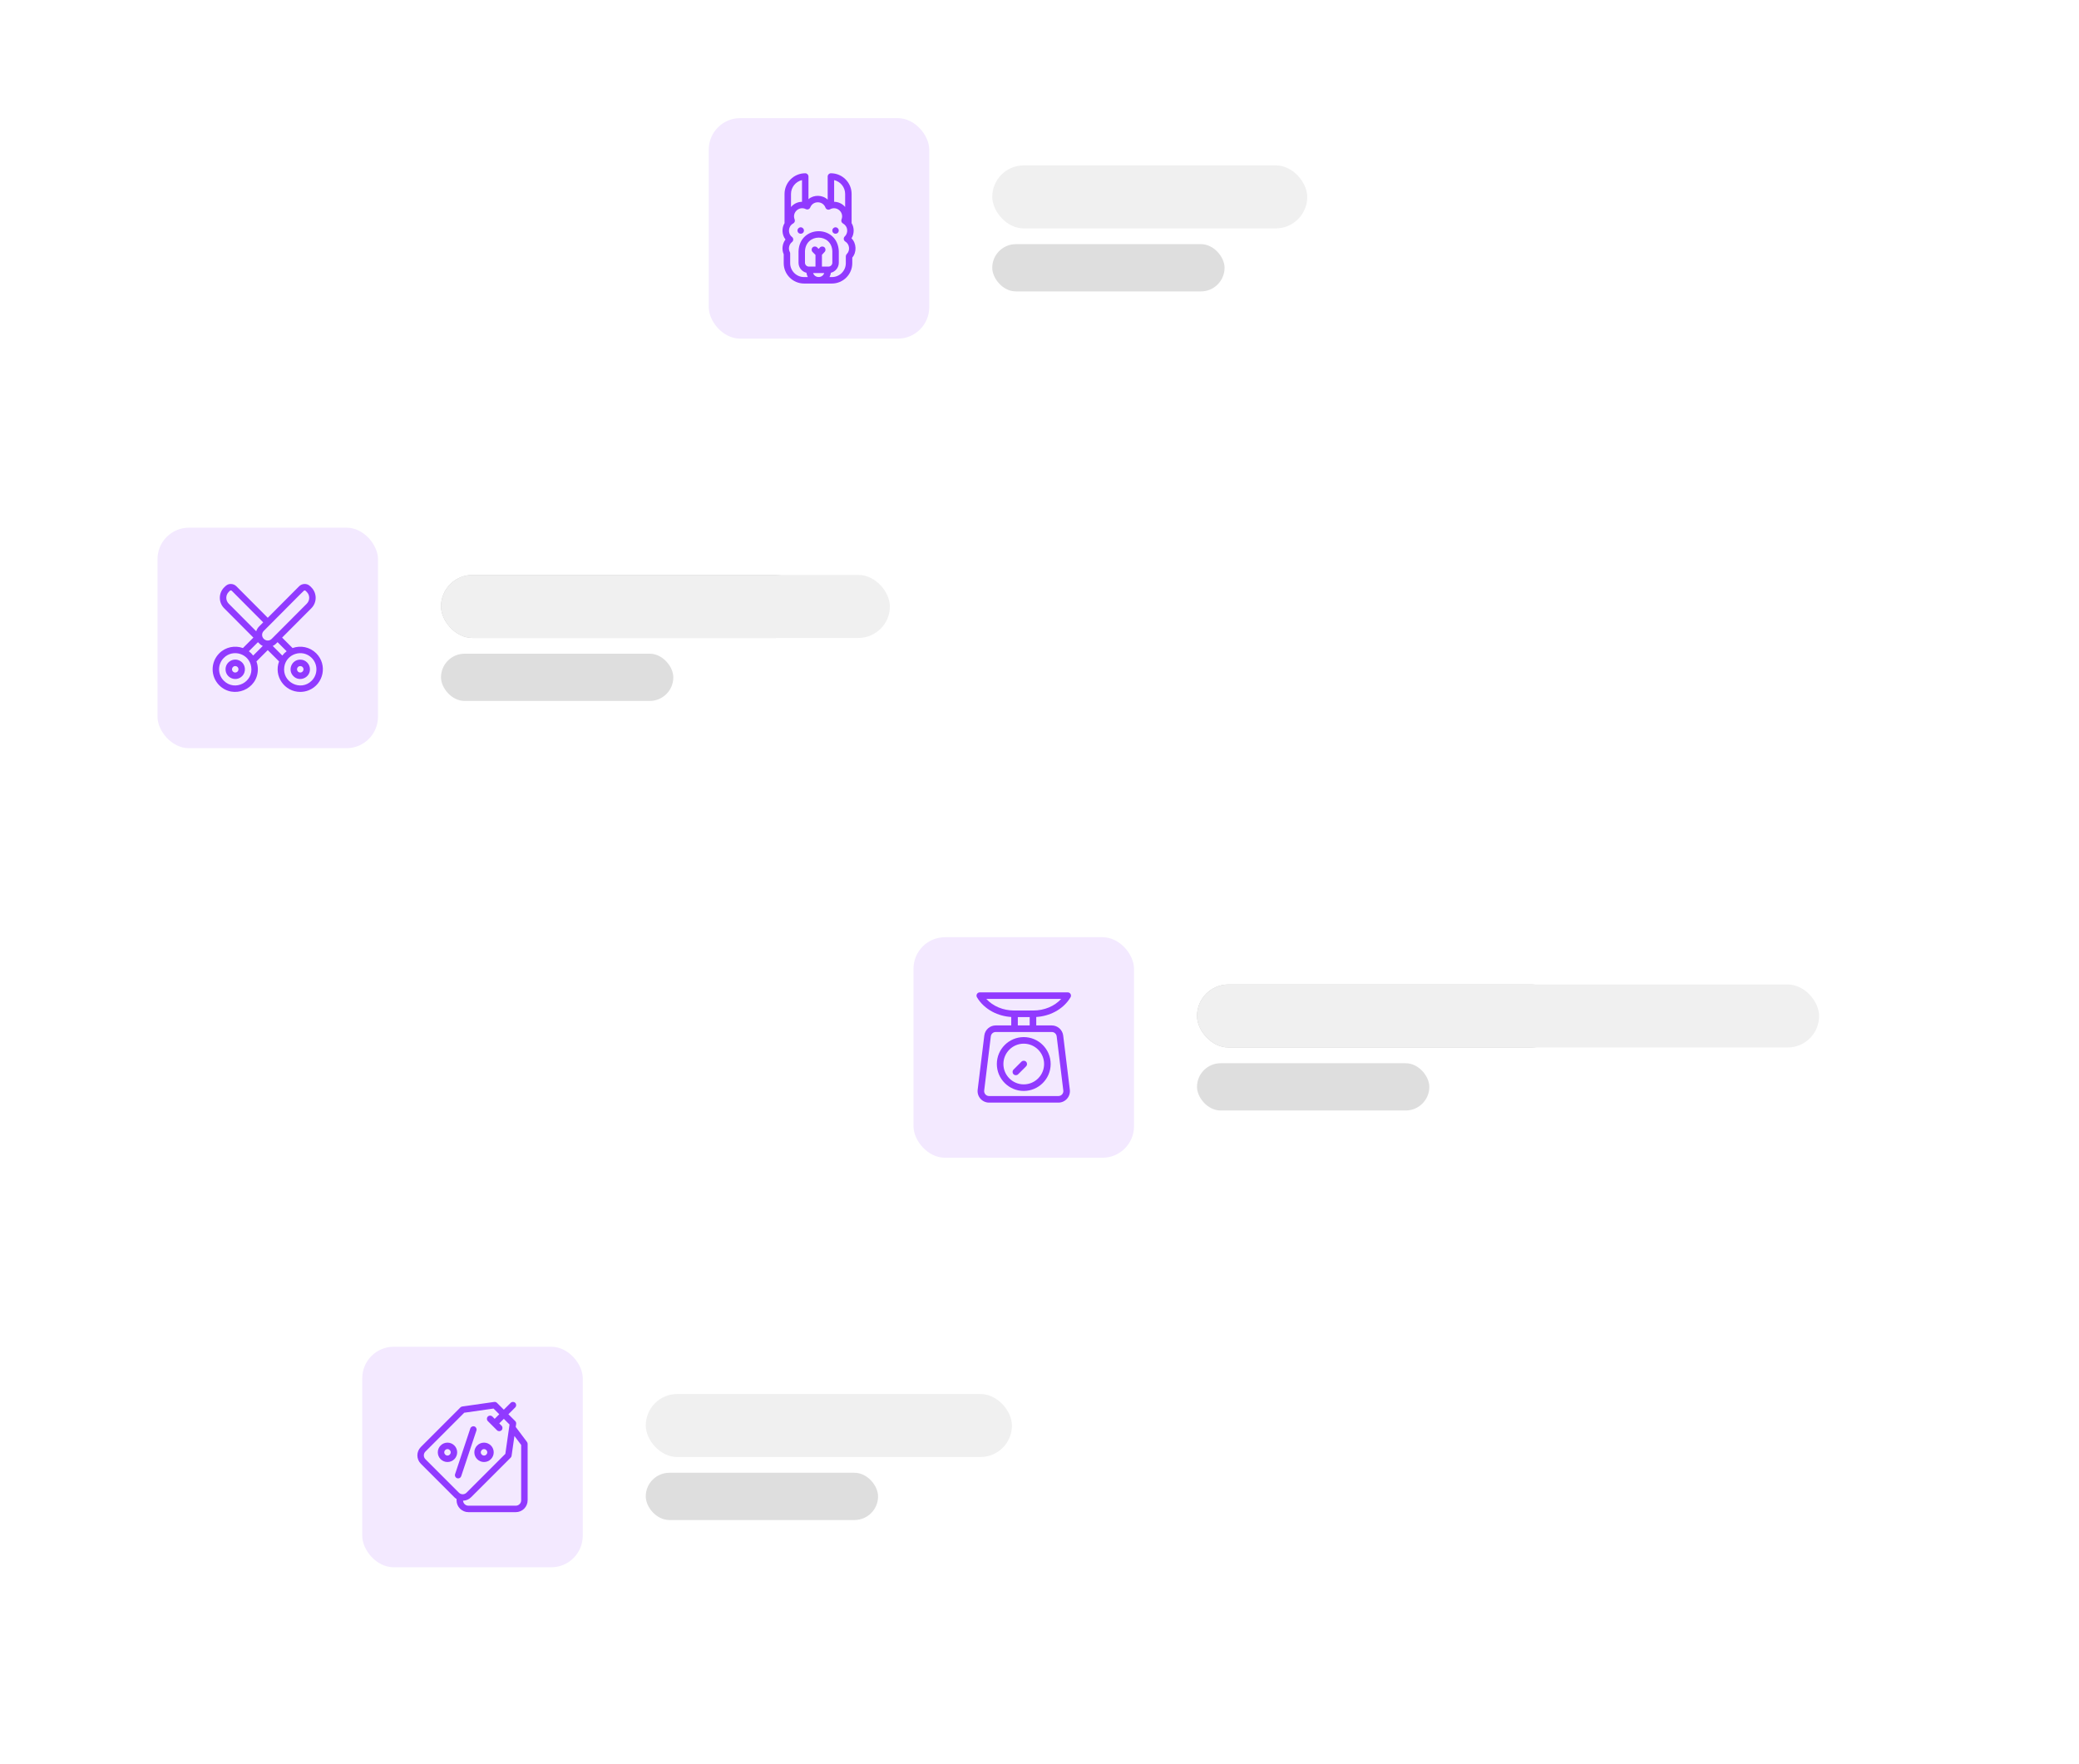 <svg width="528" height="448" viewBox="0 0 528 448" fill="none" xmlns="http://www.w3.org/2000/svg">
<g filter="url(#filter0_dd_1249_843)">
<rect x="220" y="226" width="280" height="80" rx="8" fill="white"/>
</g>
<rect x="232" y="238" width="56" height="56" rx="8" fill="#F3E9FF"/>
<rect x="304" y="250" width="93" height="16" rx="8" fill="#C2C2C2"/>
<rect x="304" y="250" width="158" height="16" rx="8" fill="#F0F0F0"/>
<rect x="304" y="270" width="59" height="12" rx="6" fill="#DEDEDE"/>
<path d="M267.928 256.941C269.611 256.054 270.977 254.781 271.879 253.259C272.032 253.002 272.034 252.682 271.886 252.421C271.738 252.161 271.461 252 271.161 252H248.838C248.538 252 248.261 252.161 248.113 252.421C247.964 252.682 247.967 253.002 248.12 253.259C249.021 254.781 250.388 256.054 252.07 256.941C253.515 257.702 255.145 258.151 256.823 258.257V260.4H252.881C251.407 260.4 250.161 261.503 249.981 262.966L248.297 276.724C248.195 277.553 248.455 278.389 249.009 279.015C249.563 279.641 250.36 280 251.196 280H268.803C269.639 280 270.436 279.641 270.99 279.015C271.545 278.389 271.804 277.554 271.702 276.724L270.018 262.966C269.839 261.503 268.592 260.4 267.118 260.4H263.175V258.257C264.854 258.151 266.483 257.702 267.928 256.941ZM267.118 262.068C267.75 262.068 268.285 262.542 268.362 263.169L270.047 276.926C270.091 277.288 269.982 277.637 269.741 277.909C269.5 278.182 269.167 278.332 268.803 278.332H251.196C250.832 278.332 250.499 278.182 250.258 277.909C250.017 277.637 249.908 277.288 249.953 276.926L251.637 263.169C251.714 262.542 252.249 262.068 252.881 262.068H267.118V262.068ZM258.492 260.4V258.282H261.507V260.4H258.492ZM262.403 256.614H257.595C254.767 256.614 252.172 255.514 250.489 253.668H269.509C267.826 255.514 265.232 256.614 262.403 256.614Z" fill="#913AFF"/>
<path d="M260 263.364C256.231 263.364 253.165 266.431 253.165 270.2C253.165 273.969 256.231 277.036 260 277.036C263.77 277.036 266.836 273.969 266.836 270.2C266.836 266.431 263.77 263.364 260 263.364ZM260 275.368C257.151 275.368 254.833 273.049 254.833 270.2C254.833 267.351 257.151 265.033 260 265.033C262.85 265.033 265.168 267.351 265.168 270.2C265.168 273.049 262.85 275.368 260 275.368Z" fill="#913AFF"/>
<path d="M260.59 269.61C260.264 269.284 259.736 269.284 259.41 269.61L257.402 271.618C257.076 271.944 257.076 272.472 257.402 272.798C257.565 272.961 257.778 273.042 257.992 273.042C258.205 273.042 258.419 272.961 258.582 272.798L260.59 270.79C260.916 270.464 260.916 269.936 260.59 269.61Z" fill="#913AFF"/>
<g filter="url(#filter1_dd_1249_843)">
<rect x="168" y="18" width="280" height="80" rx="8" fill="white"/>
</g>
<rect x="180" y="30" width="56" height="56" rx="8" fill="#F3E9FF"/>
<rect x="252" y="42" width="80" height="16" rx="8" fill="#F0F0F0"/>
<rect x="252" y="62" width="59" height="12" rx="6" fill="#DEDEDE"/>
<g clip-path="url(#clip0_1249_843)">
<path d="M203.356 57.72C202.903 57.72 202.535 58.088 202.535 58.541C202.578 59.629 204.133 59.629 204.176 58.541C204.176 58.088 203.809 57.72 203.356 57.72Z" fill="#913AFF"/>
<path d="M212.198 57.72C211.745 57.72 211.377 58.088 211.377 58.541C211.421 59.629 212.975 59.629 213.019 58.541C213.019 58.088 212.651 57.72 212.198 57.72Z" fill="#913AFF"/>
<path d="M216.253 60.515C216.981 59.388 216.987 57.798 216.281 56.661V49.256C216.281 46.358 213.924 44 211.025 44C210.572 44 210.205 44.367 210.205 44.821V50.702C208.901 49.457 206.683 49.4 205.325 50.581V44.821C205.325 44.367 204.957 44 204.504 44C201.606 44 199.248 46.358 199.248 49.256V56.669C198.476 57.915 198.576 59.674 199.493 60.819C198.679 61.849 198.492 63.36 199.039 64.565V66.832C199.039 69.682 201.357 72 204.207 72H211.283C214.132 72 216.451 69.682 216.451 66.832V65.41C217.624 64.032 217.527 61.785 216.253 60.515ZM214.64 49.256V52.561C213.968 51.764 212.966 51.254 211.846 51.243V45.735C213.445 46.108 214.64 47.545 214.64 49.256ZM203.684 45.735V51.243C202.563 51.255 201.561 51.767 200.889 52.567V49.256C200.889 47.545 202.084 46.108 203.684 45.735ZM207.908 69.345C207.92 69.346 207.932 69.346 207.944 69.345H209.323C208.866 70.688 206.961 70.687 206.504 69.345H207.908ZM210.392 67.702H208.746V64.711L209.433 63.97C209.741 63.638 209.722 63.118 209.389 62.81C209.057 62.502 208.538 62.522 208.23 62.854L207.903 63.207L207.528 62.832C207.208 62.511 206.688 62.511 206.368 62.832C206.047 63.152 206.047 63.672 206.368 63.992L207.105 64.729V67.702H205.436C204.887 67.702 204.44 67.255 204.44 66.706V63.8C204.631 59.19 211.198 59.194 211.388 63.8V66.706C211.388 67.255 210.941 67.702 210.392 67.702ZM215.046 64.521C214.894 64.675 214.81 64.882 214.81 65.097V66.832C214.81 68.777 213.228 70.359 211.283 70.359H210.665C210.845 70.027 210.966 69.658 211.016 69.268C212.169 68.987 213.029 67.945 213.029 66.706V63.8C212.747 57.013 203.078 57.018 202.799 63.8V66.706C202.799 67.945 203.658 68.987 204.812 69.268C204.862 69.658 204.983 70.027 205.163 70.359H204.207C202.262 70.359 200.68 68.777 200.68 66.832V64.38C200.68 64.251 200.649 64.124 200.591 64.008C200.145 63.159 200.386 62.048 201.148 61.461C201.557 61.15 201.557 60.489 201.148 60.177C199.993 59.287 200.158 57.428 201.446 56.75C201.813 56.551 201.972 56.107 201.814 55.72C201.105 53.963 202.956 52.255 204.649 53.103C204.855 53.206 205.096 53.219 205.311 53.137C205.527 53.054 205.698 52.885 205.782 52.671C206.473 50.912 208.979 50.95 209.635 52.712C209.718 52.938 209.895 53.115 210.121 53.199C210.346 53.282 210.596 53.262 210.806 53.145C212.503 52.205 214.443 53.921 213.72 55.72C213.562 56.107 213.721 56.551 214.088 56.75C214.364 56.9 214.595 57.108 214.773 57.352C214.785 57.371 214.798 57.389 214.811 57.406C215.37 58.198 215.256 59.379 214.538 60.044C214.357 60.22 214.266 60.468 214.292 60.719C214.318 60.97 214.458 61.195 214.672 61.329C215.779 61.997 215.968 63.617 215.046 64.521Z" fill="#913AFF"/>
</g>
<g filter="url(#filter2_dd_1249_843)">
<rect x="28" y="122" width="280" height="80" rx="8" fill="white"/>
</g>
<rect x="40" y="134" width="56" height="56" rx="8" fill="#F3E9FF"/>
<rect x="112" y="146" width="93" height="16" rx="8" fill="#C2C2C2"/>
<rect x="112" y="146" width="114" height="16" rx="8" fill="#F0F0F0"/>
<rect x="112" y="166" width="59" height="12" rx="6" fill="#DEDEDE"/>
<g clip-path="url(#clip1_1249_843)">
<path d="M80.318 165.905C78.695 164.282 76.334 163.835 74.304 164.566L71.649 161.914C76.4 157.14 73.677 159.855 79.07 154.462C80.534 152.999 80.535 150.624 79.071 149.161C78.72 148.799 78.255 148.295 77.378 148.295C76.845 148.295 76.343 148.503 75.965 148.881C75.597 149.249 68.231 156.648 68 156.88C67.65 156.527 60.344 149.189 60.035 148.88C59.658 148.503 59.156 148.295 58.623 148.295C57.83 148.295 57.39 148.687 56.93 149.161C55.467 150.623 55.466 152.998 56.93 154.462C62.324 159.856 59.6 157.139 64.351 161.914L61.697 164.566C59.668 163.835 57.306 164.281 55.683 165.905C53.439 168.149 53.439 171.78 55.683 174.025C59.257 177.599 65.485 175.106 65.485 169.965C65.485 169.271 65.362 168.596 65.128 167.964L68 165.092L70.873 167.964C69.482 171.709 72.251 175.704 76.257 175.704C76.993 175.704 77.728 175.564 78.419 175.285C82.206 173.752 83.233 168.822 80.318 165.905ZM77.378 149.935C77.526 149.935 77.602 150.001 77.765 150.176C77.901 150.321 78.527 150.826 78.527 151.811C78.527 152.375 78.308 152.904 77.911 153.301C71.498 159.714 74.637 156.6 68.987 162.251C68.271 162.966 67.144 162.688 66.723 161.864C66.453 161.336 66.538 160.673 66.977 160.232C77.877 149.285 77.158 149.935 77.378 149.935ZM58.09 153.301C57.277 152.489 57.266 151.17 58.066 150.344C58.298 150.142 58.388 149.935 58.623 149.935C58.719 149.935 58.806 149.972 58.874 150.039C59.103 150.268 66.674 157.872 66.843 158.042L65.815 159.074C65.459 159.432 65.21 159.857 65.069 160.309C60.954 156.171 63.188 158.4 58.09 153.301ZM56.843 172.865C55.24 171.263 55.24 168.667 56.843 167.065C59.189 164.718 63.257 165.996 63.791 169.3C64.433 173.23 59.64 175.662 56.843 172.865ZM64.3 166.471C63.986 166.061 63.616 165.694 63.202 165.381L65.509 163.077C65.901 163.473 66.176 163.779 66.739 164.033L64.3 166.471ZM69.262 164.033C69.834 163.775 70.114 163.457 70.492 163.076L72.799 165.381C72.385 165.694 72.015 166.061 71.7 166.471L69.262 164.033ZM79.157 172.865C76.364 175.659 71.567 173.236 72.21 169.3C72.741 166.011 76.803 164.711 79.157 167.065C80.759 168.666 80.762 171.262 79.157 172.865Z" fill="#913AFF"/>
<path d="M76.257 167.504C74.071 167.504 72.969 170.157 74.517 171.705C76.071 173.259 78.718 172.139 78.718 169.965C78.718 168.61 77.623 167.504 76.257 167.504ZM76.257 170.785C75.529 170.785 75.161 169.9 75.677 169.384C75.995 169.066 76.514 169.063 76.837 169.384C77.354 169.902 76.983 170.785 76.257 170.785Z" fill="#913AFF"/>
<path d="M61.021 167.86C59.392 166.868 57.283 168.044 57.283 169.965C57.283 172.167 59.949 173.24 61.483 171.705C62.613 170.575 62.381 168.686 61.021 167.86ZM59.163 170.545C58.548 169.929 59.203 168.878 60.04 169.2C60.254 169.282 60.426 169.455 60.508 169.668C60.828 170.499 59.785 171.165 59.163 170.545Z" fill="#913AFF"/>
</g>
<g filter="url(#filter3_dd_1249_843)">
<rect x="80" y="330" width="280" height="80" rx="8" fill="white"/>
</g>
<rect x="92" y="342" width="56" height="56" rx="8" fill="#F3E9FF"/>
<rect x="164" y="354" width="93" height="16" rx="8" fill="#F0F0F0"/>
<rect x="164" y="374" width="59" height="12" rx="6" fill="#DEDEDE"/>
<g clip-path="url(#clip2_1249_843)">
<path d="M117.132 374.868L120.999 363.267C121.143 362.837 120.91 362.373 120.481 362.229C120.051 362.086 119.586 362.318 119.443 362.748L115.576 374.349C115.433 374.779 115.665 375.244 116.095 375.387C116.181 375.415 116.268 375.429 116.354 375.429C116.698 375.429 117.018 375.212 117.132 374.868Z" fill="#913AFF"/>
<path d="M122.928 371.269C124.285 371.269 125.389 370.165 125.389 368.808C125.389 367.451 124.285 366.347 122.928 366.347C121.571 366.347 120.467 367.451 120.467 368.808C120.467 370.165 121.571 371.269 122.928 371.269ZM122.928 367.988C123.38 367.988 123.748 368.356 123.748 368.808C123.748 369.26 123.38 369.628 122.928 369.628C122.475 369.628 122.107 369.26 122.107 368.808C122.107 368.356 122.475 367.988 122.928 367.988Z" fill="#913AFF"/>
<path d="M113.647 366.347C112.29 366.347 111.186 367.451 111.186 368.808C111.186 370.165 112.29 371.269 113.647 371.269C115.004 371.269 116.108 370.165 116.108 368.808C116.108 367.451 115.004 366.347 113.647 366.347ZM113.647 369.628C113.195 369.628 112.827 369.26 112.827 368.808C112.827 368.356 113.195 367.988 113.647 367.988C114.099 367.988 114.467 368.356 114.467 368.808C114.467 369.26 114.099 369.628 113.647 369.628Z" fill="#913AFF"/>
<path d="M133.836 366.172L130.976 362.358L131.087 361.577C131.124 361.322 131.038 361.064 130.855 360.881L129.115 359.141L130.855 357.401C131.176 357.08 131.176 356.561 130.855 356.241C130.535 355.92 130.016 355.92 129.695 356.241L127.955 357.981L126.215 356.241C126.033 356.058 125.775 355.972 125.519 356.009L117.398 357.169C117.223 357.194 117.06 357.275 116.934 357.401L106.88 367.455C105.707 368.628 105.707 370.536 106.88 371.709L115.387 380.216C115.561 380.39 115.752 380.538 115.954 380.66V380.993C115.954 382.651 117.303 384 118.961 384H130.993C132.651 384 134 382.651 134 380.993V366.665C134 366.487 133.943 366.314 133.836 366.172ZM108.04 370.549C107.507 370.016 107.507 369.148 108.04 368.615L117.901 358.754L125.345 357.691L126.795 359.141L125.635 360.301L125.055 359.721C124.735 359.401 124.215 359.401 123.895 359.721C123.574 360.041 123.574 360.561 123.895 360.881L126.215 363.201C126.375 363.362 126.585 363.442 126.795 363.442C127.005 363.442 127.215 363.362 127.375 363.201C127.695 362.881 127.695 362.362 127.375 362.041L126.795 361.461L127.955 360.301L129.405 361.751L128.342 369.195L118.481 379.056C118.223 379.314 117.879 379.456 117.514 379.456C117.149 379.456 116.806 379.314 116.548 379.056L108.04 370.549ZM132.36 380.993C132.36 381.747 131.747 382.36 130.993 382.36H118.961C118.242 382.36 117.65 381.801 117.598 381.094C118.34 381.073 119.076 380.781 119.641 380.216L129.695 370.162C129.821 370.036 129.902 369.874 129.927 369.698L130.648 364.655L132.36 366.938V380.993Z" fill="#913AFF"/>
</g>
<defs>
<filter id="filter0_dd_1249_843" x="192" y="208" width="336" height="136" filterUnits="userSpaceOnUse" color-interpolation-filters="sRGB">
<feFlood flood-opacity="0" result="BackgroundImageFix"/>
<feColorMatrix in="SourceAlpha" type="matrix" values="0 0 0 0 0 0 0 0 0 0 0 0 0 0 0 0 0 0 127 0" result="hardAlpha"/>
<feMorphology radius="4" operator="erode" in="SourceAlpha" result="effect1_dropShadow_1249_843"/>
<feOffset dy="10"/>
<feGaussianBlur stdDeviation="16"/>
<feColorMatrix type="matrix" values="0 0 0 0 0 0 0 0 0 0.061 0 0 0 0 0.208 0 0 0 0.1 0"/>
<feBlend mode="normal" in2="BackgroundImageFix" result="effect1_dropShadow_1249_843"/>
<feColorMatrix in="SourceAlpha" type="matrix" values="0 0 0 0 0 0 0 0 0 0 0 0 0 0 0 0 0 0 127 0" result="hardAlpha"/>
<feMorphology radius="6" operator="erode" in="SourceAlpha" result="effect2_dropShadow_1249_843"/>
<feOffset dy="6"/>
<feGaussianBlur stdDeviation="7"/>
<feColorMatrix type="matrix" values="0 0 0 0 0 0 0 0 0 0.294 0 0 0 0 1 0 0 0 0.12 0"/>
<feBlend mode="normal" in2="effect1_dropShadow_1249_843" result="effect2_dropShadow_1249_843"/>
<feBlend mode="normal" in="SourceGraphic" in2="effect2_dropShadow_1249_843" result="shape"/>
</filter>
<filter id="filter1_dd_1249_843" x="140" y="0" width="336" height="136" filterUnits="userSpaceOnUse" color-interpolation-filters="sRGB">
<feFlood flood-opacity="0" result="BackgroundImageFix"/>
<feColorMatrix in="SourceAlpha" type="matrix" values="0 0 0 0 0 0 0 0 0 0 0 0 0 0 0 0 0 0 127 0" result="hardAlpha"/>
<feMorphology radius="4" operator="erode" in="SourceAlpha" result="effect1_dropShadow_1249_843"/>
<feOffset dy="10"/>
<feGaussianBlur stdDeviation="16"/>
<feColorMatrix type="matrix" values="0 0 0 0 0 0 0 0 0 0.061 0 0 0 0 0.208 0 0 0 0.1 0"/>
<feBlend mode="normal" in2="BackgroundImageFix" result="effect1_dropShadow_1249_843"/>
<feColorMatrix in="SourceAlpha" type="matrix" values="0 0 0 0 0 0 0 0 0 0 0 0 0 0 0 0 0 0 127 0" result="hardAlpha"/>
<feMorphology radius="6" operator="erode" in="SourceAlpha" result="effect2_dropShadow_1249_843"/>
<feOffset dy="6"/>
<feGaussianBlur stdDeviation="7"/>
<feColorMatrix type="matrix" values="0 0 0 0 0 0 0 0 0 0.294 0 0 0 0 1 0 0 0 0.12 0"/>
<feBlend mode="normal" in2="effect1_dropShadow_1249_843" result="effect2_dropShadow_1249_843"/>
<feBlend mode="normal" in="SourceGraphic" in2="effect2_dropShadow_1249_843" result="shape"/>
</filter>
<filter id="filter2_dd_1249_843" x="0" y="104" width="336" height="136" filterUnits="userSpaceOnUse" color-interpolation-filters="sRGB">
<feFlood flood-opacity="0" result="BackgroundImageFix"/>
<feColorMatrix in="SourceAlpha" type="matrix" values="0 0 0 0 0 0 0 0 0 0 0 0 0 0 0 0 0 0 127 0" result="hardAlpha"/>
<feMorphology radius="4" operator="erode" in="SourceAlpha" result="effect1_dropShadow_1249_843"/>
<feOffset dy="10"/>
<feGaussianBlur stdDeviation="16"/>
<feColorMatrix type="matrix" values="0 0 0 0 0 0 0 0 0 0.061 0 0 0 0 0.208 0 0 0 0.1 0"/>
<feBlend mode="normal" in2="BackgroundImageFix" result="effect1_dropShadow_1249_843"/>
<feColorMatrix in="SourceAlpha" type="matrix" values="0 0 0 0 0 0 0 0 0 0 0 0 0 0 0 0 0 0 127 0" result="hardAlpha"/>
<feMorphology radius="6" operator="erode" in="SourceAlpha" result="effect2_dropShadow_1249_843"/>
<feOffset dy="6"/>
<feGaussianBlur stdDeviation="7"/>
<feColorMatrix type="matrix" values="0 0 0 0 0 0 0 0 0 0.294 0 0 0 0 1 0 0 0 0.12 0"/>
<feBlend mode="normal" in2="effect1_dropShadow_1249_843" result="effect2_dropShadow_1249_843"/>
<feBlend mode="normal" in="SourceGraphic" in2="effect2_dropShadow_1249_843" result="shape"/>
</filter>
<filter id="filter3_dd_1249_843" x="52" y="312" width="336" height="136" filterUnits="userSpaceOnUse" color-interpolation-filters="sRGB">
<feFlood flood-opacity="0" result="BackgroundImageFix"/>
<feColorMatrix in="SourceAlpha" type="matrix" values="0 0 0 0 0 0 0 0 0 0 0 0 0 0 0 0 0 0 127 0" result="hardAlpha"/>
<feMorphology radius="4" operator="erode" in="SourceAlpha" result="effect1_dropShadow_1249_843"/>
<feOffset dy="10"/>
<feGaussianBlur stdDeviation="16"/>
<feColorMatrix type="matrix" values="0 0 0 0 0 0 0 0 0 0.061 0 0 0 0 0.208 0 0 0 0.1 0"/>
<feBlend mode="normal" in2="BackgroundImageFix" result="effect1_dropShadow_1249_843"/>
<feColorMatrix in="SourceAlpha" type="matrix" values="0 0 0 0 0 0 0 0 0 0 0 0 0 0 0 0 0 0 127 0" result="hardAlpha"/>
<feMorphology radius="6" operator="erode" in="SourceAlpha" result="effect2_dropShadow_1249_843"/>
<feOffset dy="6"/>
<feGaussianBlur stdDeviation="7"/>
<feColorMatrix type="matrix" values="0 0 0 0 0 0 0 0 0 0.294 0 0 0 0 1 0 0 0 0.12 0"/>
<feBlend mode="normal" in2="effect1_dropShadow_1249_843" result="effect2_dropShadow_1249_843"/>
<feBlend mode="normal" in="SourceGraphic" in2="effect2_dropShadow_1249_843" result="shape"/>
</filter>
<clipPath id="clip0_1249_843">
<rect width="28" height="28" fill="white" transform="translate(194 44)"/>
</clipPath>
<clipPath id="clip1_1249_843">
<rect width="28" height="28" fill="white" transform="translate(54 148)"/>
</clipPath>
<clipPath id="clip2_1249_843">
<rect width="28" height="28" fill="white" transform="translate(106 356)"/>
</clipPath>
</defs>
</svg>
